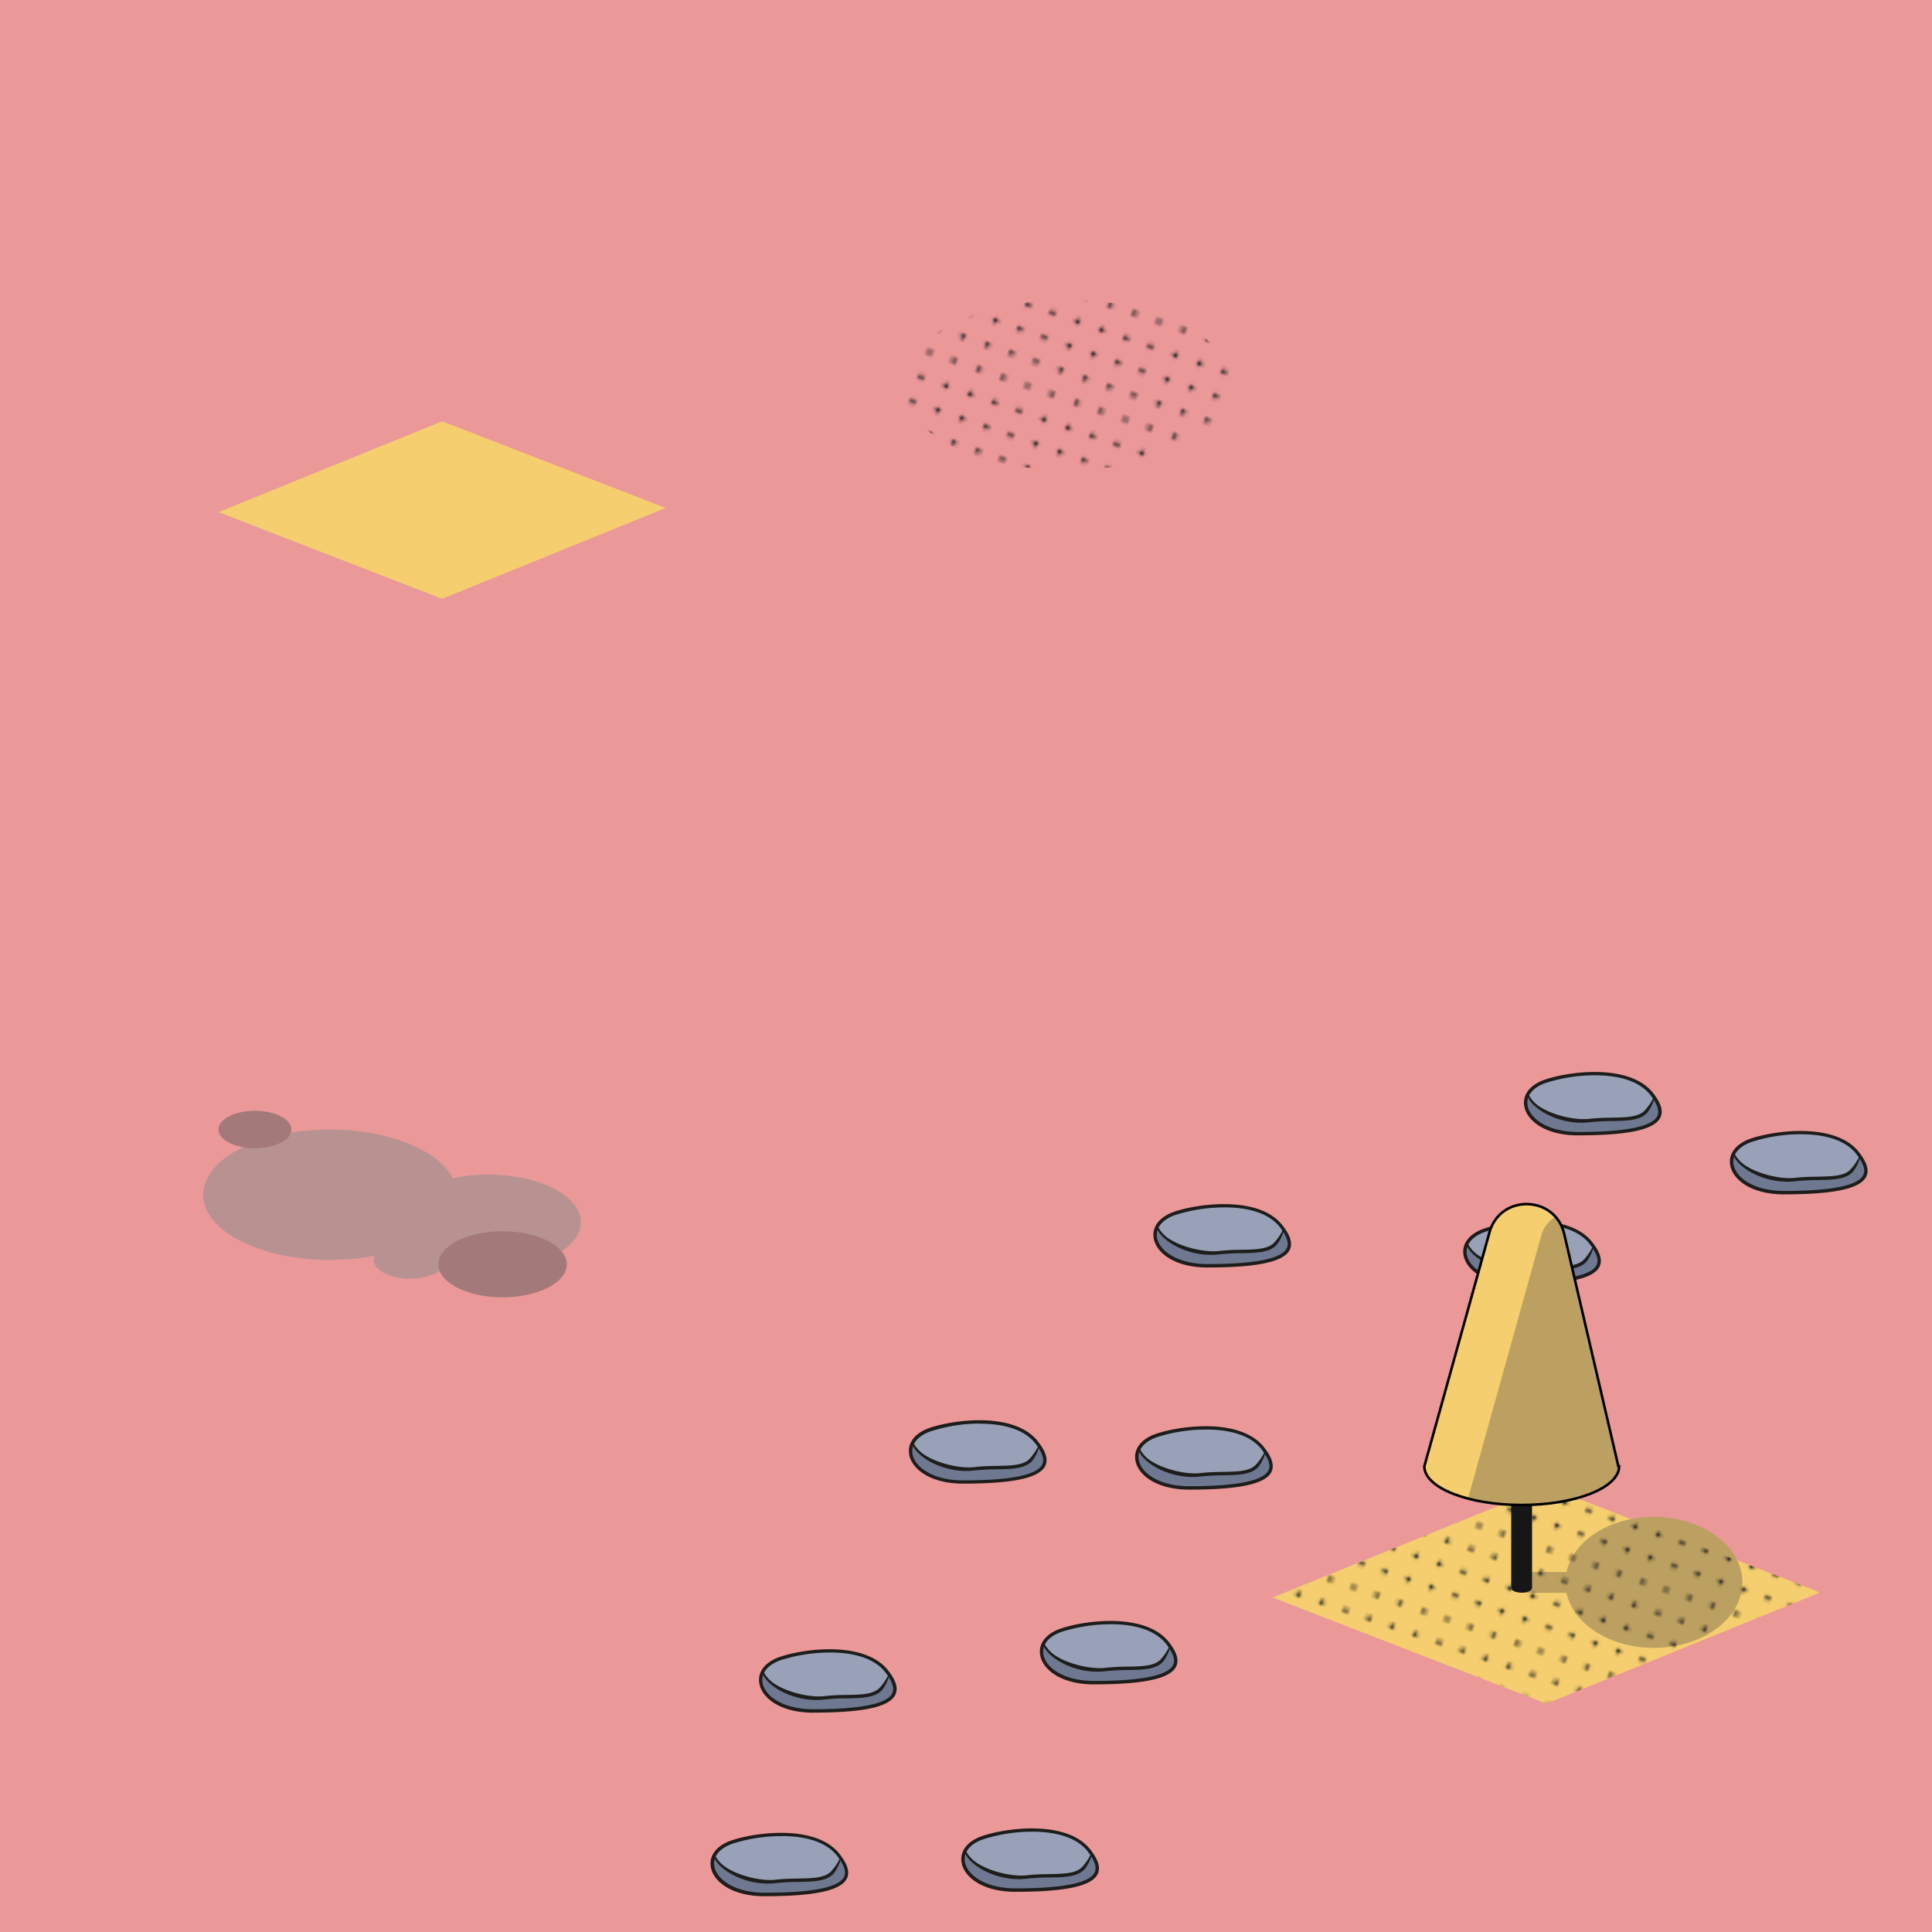 <svg xmlns="http://www.w3.org/2000/svg" xmlns:xlink="http://www.w3.org/1999/xlink" viewBox="0 0 566.93 566.93"><defs><style>.cls-1,.cls-13{fill:none;}.cls-2{fill:#1d1d1b;}.cls-3{fill:#eb9899;}.cls-4{fill:#f4ce6f;}.cls-5{fill:#b79291;}.cls-6{fill:#a37979;}.cls-7{fill:url(#RBDots);}.cls-8{fill:#6e7891;}.cls-9{fill:#98a1b7;}.cls-10{fill:#bca061;}.cls-11{fill:url(#RBDots-3);}.cls-12{fill:#161616;}.cls-13{stroke:#000;stroke-miterlimit:10;stroke-width:0.75px;}</style><pattern id="RBDots" data-name="RBDots" width="28.8" height="28.8" patternTransform="matrix(-0.99, -0.34, 0.34, -0.99, 71.83, 34.34)" patternUnits="userSpaceOnUse" viewBox="0 0 28.8 28.8"><rect class="cls-1" width="28.8" height="28.8"/><circle class="cls-2" cx="28.8" cy="28.8" r="0.72"/><path class="cls-2" d="M14.4,29.52a.72.72,0,1,0-.72-.72A.72.72,0,0,0,14.4,29.52Z"/><path class="cls-2" d="M28.8,15.12a.72.72,0,1,0-.72-.72A.72.72,0,0,0,28.8,15.12Z"/><path class="cls-2" d="M14.4,15.12a.72.72,0,1,0-.72-.72A.72.72,0,0,0,14.4,15.12Z"/><path class="cls-2" d="M7.2,22.32a.72.72,0,1,0-.72-.72A.72.72,0,0,0,7.2,22.32Z"/><path class="cls-2" d="M21.6,22.32a.72.72,0,1,0-.72-.72A.72.72,0,0,0,21.6,22.32Z"/><path class="cls-2" d="M14.4,22.32a.72.72,0,1,0-.72-.72A.72.72,0,0,0,14.4,22.32Z"/><path class="cls-2" d="M7.2,29.52a.72.72,0,1,0-.72-.72A.72.72,0,0,0,7.2,29.52Z"/><path class="cls-2" d="M21.82,29.52a.72.72,0,1,0-.72-.72A.72.72,0,0,0,21.82,29.52Z"/><path class="cls-2" d="M7.2,7.92a.72.72,0,1,0-.72-.72A.72.72,0,0,0,7.2,7.92Z"/><path class="cls-2" d="M7.2,15.12a.72.72,0,1,0-.72-.72A.72.72,0,0,0,7.2,15.12Z"/><path class="cls-2" d="M21.6,15.12a.72.72,0,1,0-.72-.72A.72.72,0,0,0,21.6,15.12Z"/><path class="cls-2" d="M14.4,7.92a.72.72,0,1,0-.72-.72A.72.72,0,0,0,14.4,7.92Z"/><path class="cls-2" d="M28.8,7.92a.72.72,0,1,0-.72-.72A.72.72,0,0,0,28.8,7.92Z"/><path class="cls-2" d="M21.6,7.92a.72.72,0,1,0-.72-.72A.72.72,0,0,0,21.6,7.92Z"/><path class="cls-2" d="M28.8,22.32a.72.72,0,1,0-.72-.72A.72.72,0,0,0,28.8,22.32Z"/><circle class="cls-2" cy="28.8" r="0.72"/><path class="cls-2" d="M0,15.12a.72.72,0,0,0,0-1.44.72.72,0,0,0-.72.72A.72.72,0,0,0,0,15.12Z"/><path class="cls-2" d="M0,7.92A.72.72,0,0,0,0,6.48a.72.72,0,0,0-.72.72A.72.72,0,0,0,0,7.92Z"/><path class="cls-2" d="M0,22.32a.72.72,0,0,0,0-1.44.72.72,0,0,0-.72.72A.72.72,0,0,0,0,22.32Z"/><circle class="cls-2" cx="28.8" r="0.72"/><path class="cls-2" d="M14.4.72A.72.72,0,0,0,15.12,0a.72.72,0,0,0-.72-.72.72.72,0,0,0-.72.72A.72.72,0,0,0,14.4.72Z"/><path class="cls-2" d="M7.2.72A.72.72,0,0,0,7.92,0,.72.72,0,0,0,7.2-.72.72.72,0,0,0,6.48,0,.72.72,0,0,0,7.2.72Z"/><path class="cls-2" d="M21.82.72A.72.72,0,0,0,22.54,0a.72.72,0,0,0-.72-.72A.72.72,0,0,0,21.1,0,.72.72,0,0,0,21.82.72Z"/><circle class="cls-2" r="0.72"/></pattern><pattern id="RBDots-3" data-name="RBDots" width="28.8" height="28.8" patternTransform="translate(6.76 -5.21) rotate(18.91)" patternUnits="userSpaceOnUse" viewBox="0 0 28.8 28.8"><rect class="cls-1" width="28.8" height="28.8"/><circle class="cls-2" cx="28.8" cy="28.8" r="0.72"/><path class="cls-2" d="M14.4,29.52a.72.72,0,1,0-.72-.72A.72.72,0,0,0,14.4,29.52Z"/><path class="cls-2" d="M28.8,15.12a.72.72,0,1,0-.72-.72A.72.72,0,0,0,28.8,15.12Z"/><path class="cls-2" d="M14.4,15.12a.72.72,0,1,0-.72-.72A.72.72,0,0,0,14.4,15.12Z"/><path class="cls-2" d="M7.2,22.32a.72.72,0,1,0-.72-.72A.72.72,0,0,0,7.2,22.32Z"/><path class="cls-2" d="M21.6,22.32a.72.72,0,1,0-.72-.72A.72.72,0,0,0,21.6,22.32Z"/><path class="cls-2" d="M14.4,22.32a.72.72,0,1,0-.72-.72A.72.72,0,0,0,14.4,22.32Z"/><path class="cls-2" d="M7.2,29.52a.72.72,0,1,0-.72-.72A.72.72,0,0,0,7.2,29.52Z"/><path class="cls-2" d="M21.82,29.52a.72.72,0,1,0-.72-.72A.72.72,0,0,0,21.82,29.52Z"/><path class="cls-2" d="M7.2,7.92a.72.72,0,1,0-.72-.72A.72.72,0,0,0,7.2,7.92Z"/><path class="cls-2" d="M7.2,15.12a.72.72,0,1,0-.72-.72A.72.72,0,0,0,7.2,15.12Z"/><path class="cls-2" d="M21.6,15.12a.72.72,0,1,0-.72-.72A.72.72,0,0,0,21.6,15.12Z"/><path class="cls-2" d="M14.4,7.92a.72.72,0,1,0-.72-.72A.72.72,0,0,0,14.4,7.92Z"/><path class="cls-2" d="M28.8,7.92a.72.72,0,1,0-.72-.72A.72.72,0,0,0,28.8,7.92Z"/><path class="cls-2" d="M21.6,7.92a.72.72,0,1,0-.72-.72A.72.72,0,0,0,21.6,7.92Z"/><path class="cls-2" d="M28.8,22.32a.72.72,0,1,0-.72-.72A.72.72,0,0,0,28.8,22.32Z"/><circle class="cls-2" cy="28.8" r="0.72"/><path class="cls-2" d="M0,15.12a.72.72,0,0,0,0-1.44.72.72,0,0,0-.72.72A.72.72,0,0,0,0,15.12Z"/><path class="cls-2" d="M0,7.92A.72.72,0,0,0,0,6.48a.72.72,0,0,0-.72.72A.72.72,0,0,0,0,7.92Z"/><path class="cls-2" d="M0,22.32a.72.72,0,0,0,0-1.44.72.72,0,0,0-.72.72A.72.72,0,0,0,0,22.32Z"/><circle class="cls-2" cx="28.8" r="0.72"/><path class="cls-2" d="M14.4.72A.72.72,0,0,0,15.12,0a.72.72,0,0,0-.72-.72.72.72,0,0,0-.72.72A.72.72,0,0,0,14.4.72Z"/><path class="cls-2" d="M7.2.72A.72.72,0,0,0,7.92,0,.72.72,0,0,0,7.2-.72.72.72,0,0,0,6.48,0,.72.72,0,0,0,7.2.72Z"/><path class="cls-2" d="M21.82.72A.72.72,0,0,0,22.54,0a.72.72,0,0,0-.72-.72A.72.72,0,0,0,21.1,0,.72.72,0,0,0,21.82.72Z"/><circle class="cls-2" r="0.72"/></pattern></defs><title>images</title><g id="_5" data-name="5"><g id="Back"><rect class="cls-3" x="566.93" width="566.93" height="566.93"/></g></g><g id="_6" data-name="6"><g id="Back-2" data-name="Back"><rect class="cls-3" width="566.93" height="566.93"/><polygon class="cls-4" points="195.35 149.06 195.35 149.06 195.34 149.06 129.73 123.62 64.11 150.28 64.11 150.28 64.11 150.28 64.11 150.28 64.11 150.28 129.73 175.72 195.34 149.06 195.35 149.06 195.35 149.06"/><path class="cls-5" d="M143.25,344.68a49.83,49.83,0,0,0-10.42,1.07c-4.17-8.23-18.71-14.3-36-14.3-20.56,0-37.22,8.57-37.22,19.14s16.66,19.13,37.22,19.13a69.24,69.24,0,0,0,13.11-1.23,3.13,3.13,0,0,0-.27,1.23c0,3,4.79,5.5,10.7,5.5,5,0,9.22-1.77,10.37-4.17a48.91,48.91,0,0,0,12.52,1.57c15,0,27.17-6.25,27.17-14S158.26,344.68,143.25,344.68Z"/><path class="cls-6" d="M166.32,371c0,5.36-8.44,9.69-18.84,9.69s-18.85-4.33-18.85-9.69,8.44-9.69,18.85-9.69,18.84,4.34,18.84,9.69"/><path class="cls-7" d="M361.64,113c0,13.77-21.72,24.94-48.51,24.94S264.62,126.73,264.62,113,286.34,88,313.13,88,361.64,99.18,361.64,113"/><path class="cls-6" d="M85.51,331.45c0,3-4.79,5.5-10.7,5.5s-10.7-2.46-10.7-5.5,4.79-5.5,10.7-5.5,10.7,2.46,10.7,5.5"/><g id="Rock"><path class="cls-8" d="M523.54,350c26.73,0,26.05-5.68,21.74-11.4-6.47-8.62-23.72-6.61-31.36-4-10.73,3.69-6,15.39,9.62,15.39"/><path class="cls-9" d="M508.88,338.23s3.35-4.6,12.35-5.18,15.71-.7,19.91,2.05,4.53,4.07,4.53,4.07-1,3.55-2.26,4.44a15.88,15.88,0,0,1-7.53,2.18,43.18,43.18,0,0,0-8.41.22c-1.74.41-8.92-.4-10.52-1a36.48,36.48,0,0,1-7.27-4.9,4.3,4.3,0,0,1-.8-1.9"/><path class="cls-2" d="M523.54,350.48c-9.89,0-15.14-4.46-15.83-8.6-.56-3.36,1.7-6.26,6-7.76,7.18-2.46,25.17-4.84,31.93,4.15,1.53,2,3.13,4.67,2,7-1.77,3.55-9.43,5.2-24.1,5.2m4.9-17.64a47.56,47.56,0,0,0-14.36,2.23c-3.84,1.32-5.86,3.8-5.38,6.64.64,3.86,5.95,7.77,14.84,7.77,13.86,0,21.67-1.56,23.2-4.64.72-1.43.13-3.33-1.86-6-3.43-4.57-10-6-16.44-6"/><path class="cls-2" d="M524.51,346.76c-6.45,0-12.5-3-15-6.28a5,5,0,0,1-1-2.28l.36.11a9.61,9.61,0,0,0,3.94,4.09c3.77,2.25,10,3.71,14,3.22,2.22-.26,4.4-.3,6.51-.34,4.31-.08,8-.14,9.8-2.22a15.83,15.83,0,0,0,2.45-3.65s.31,0,.28.16a12.33,12.33,0,0,1-2,4.14c-2.07,2.42-6,2.49-10.54,2.57a63.73,63.73,0,0,0-6.41.33,19.77,19.77,0,0,1-2.42.15"/></g><g id="Rock-2" data-name="Rock"><path class="cls-8" d="M463.11,332.67c26.74,0,26.05-5.68,21.75-11.4-6.48-8.62-23.73-6.61-31.37-4-10.72,3.69-6,15.39,9.62,15.39"/><path class="cls-9" d="M448.45,320.92s3.35-4.6,12.35-5.18,15.71-.7,19.91,2.05,4.53,4.07,4.53,4.07-1.05,3.55-2.25,4.44a15.8,15.8,0,0,1-7.53,2.18,43.29,43.29,0,0,0-8.42.22c-1.74.41-8.91-.4-10.52-1a36.12,36.12,0,0,1-7.26-4.91,4.24,4.24,0,0,1-.81-1.9"/><path class="cls-2" d="M463.12,333.17c-9.89,0-15.14-4.46-15.84-8.6-.56-3.36,1.7-6.26,6.05-7.76,7.17-2.46,25.16-4.84,31.93,4.15,1.52,2,3.12,4.67,1.95,7-1.77,3.55-9.43,5.2-24.09,5.2M468,315.53a47.56,47.56,0,0,0-14.36,2.23c-3.84,1.32-5.86,3.8-5.38,6.64.64,3.86,6,7.77,14.85,7.77,13.85,0,21.66-1.56,23.2-4.64.71-1.43.12-3.33-1.86-6-3.44-4.57-10-6-16.45-6"/><path class="cls-2" d="M464.08,329.45c-6.45,0-12.5-3-15-6.28a5,5,0,0,1-1-2.28l.36.11a9.61,9.61,0,0,0,3.94,4.09c3.77,2.25,10,3.71,14.05,3.22,2.22-.26,4.4-.3,6.51-.34,4.31-.08,8-.14,9.8-2.22a15.51,15.51,0,0,0,2.45-3.65s.31,0,.28.16a12.33,12.33,0,0,1-2,4.14c-2.06,2.42-6,2.49-10.54,2.57a63.88,63.88,0,0,0-6.41.33,19.77,19.77,0,0,1-2.42.15"/></g><g id="Rock-3" data-name="Rock"><path class="cls-8" d="M445.28,376.39c26.73,0,26.05-5.68,21.74-11.41-6.47-8.61-23.73-6.6-31.36-4-10.73,3.69-6,15.39,9.62,15.39"/><path class="cls-9" d="M430.61,364.64S434,360,443,359.46s15.71-.7,19.92,2.05,4.53,4.06,4.53,4.06-1.06,3.56-2.26,4.45a15.88,15.88,0,0,1-7.53,2.18,43.18,43.18,0,0,0-8.41.22c-1.75.41-8.92-.4-10.53-1a36.53,36.53,0,0,1-7.26-4.9,4.42,4.42,0,0,1-.81-1.9"/><path class="cls-2" d="M445.28,376.89c-9.89,0-15.14-4.46-15.83-8.6-.56-3.36,1.7-6.27,6-7.76,7.18-2.47,25.17-4.84,31.93,4.15,1.53,2,3.13,4.67,2,7-1.77,3.55-9.43,5.2-24.1,5.2m4.9-17.64a47.56,47.56,0,0,0-14.36,2.23c-3.85,1.32-5.86,3.8-5.38,6.64.64,3.86,5.95,7.77,14.84,7.77,13.86,0,21.67-1.56,23.2-4.65.72-1.42.13-3.32-1.86-6-3.43-4.57-10-6-16.44-6"/><path class="cls-2" d="M446.24,373.17c-6.44,0-12.5-3-15-6.28a5,5,0,0,1-1-2.29l.37.12a9.54,9.54,0,0,0,3.94,4.09c3.77,2.24,10,3.71,14.05,3.22a63.28,63.28,0,0,1,6.51-.34c4.3-.08,8-.15,9.8-2.22a16.16,16.16,0,0,0,2.45-3.65s.3,0,.27.16a12.28,12.28,0,0,1-2,4.14c-2.07,2.42-6,2.49-10.54,2.57a63.73,63.73,0,0,0-6.41.33,19.81,19.81,0,0,1-2.43.15"/></g><g id="Rock-4" data-name="Rock"><path class="cls-8" d="M354.37,371.44c26.74,0,26.05-5.68,21.75-11.4-6.48-8.62-23.73-6.61-31.37-4-10.72,3.69-6,15.38,9.62,15.38"/><path class="cls-9" d="M339.71,359.7s3.35-4.61,12.35-5.19,15.71-.7,19.91,2.05,4.53,4.07,4.53,4.07-1.05,3.55-2.25,4.44a15.91,15.91,0,0,1-7.53,2.19,42.51,42.51,0,0,0-8.42.22c-1.74.4-8.91-.4-10.52-1a36.12,36.12,0,0,1-7.26-4.91,4.22,4.22,0,0,1-.81-1.89"/><path class="cls-2" d="M354.38,371.94c-9.89,0-15.14-4.45-15.84-8.6-.56-3.36,1.7-6.26,6-7.76,7.17-2.46,25.16-4.84,31.93,4.16,1.52,2,3.12,4.66,2,7-1.77,3.54-9.43,5.19-24.09,5.19m4.89-17.63a47.59,47.59,0,0,0-14.36,2.22c-3.84,1.32-5.86,3.81-5.38,6.65.64,3.86,6,7.76,14.85,7.76,13.85,0,21.66-1.56,23.2-4.64.71-1.43.12-3.32-1.86-6-3.44-4.58-10-6-16.45-6"/><path class="cls-2" d="M355.34,368.22c-6.45,0-12.5-3-15-6.27a5,5,0,0,1-1-2.29l.36.11a9.61,9.61,0,0,0,3.94,4.1c3.77,2.24,10,3.7,14.05,3.22a63.34,63.34,0,0,1,6.51-.35c4.31-.08,8-.14,9.8-2.22a15.51,15.51,0,0,0,2.45-3.65s.31,0,.28.16a12.16,12.16,0,0,1-2,4.14c-2.06,2.42-6,2.49-10.54,2.57a63.94,63.94,0,0,0-6.41.34,19.75,19.75,0,0,1-2.42.14"/></g><g id="Rock-5" data-name="Rock"><path class="cls-8" d="M349,436.62c26.73,0,26.05-5.68,21.74-11.4-6.47-8.62-23.73-6.61-31.36-4-10.73,3.69-6,15.39,9.62,15.39"/><path class="cls-9" d="M334.35,424.88s3.34-4.61,12.34-5.19,15.72-.7,19.92,2.05,4.53,4.07,4.53,4.07-1.06,3.55-2.26,4.44a15.76,15.76,0,0,1-7.53,2.18,43.13,43.13,0,0,0-8.41.23c-1.75.4-8.92-.4-10.52-1a35.92,35.92,0,0,1-7.27-4.91,4.28,4.28,0,0,1-.8-1.89"/><path class="cls-2" d="M349,437.12c-9.89,0-15.14-4.46-15.83-8.6-.56-3.36,1.7-6.26,6-7.76,7.18-2.46,25.17-4.84,31.93,4.16,1.53,2,3.13,4.66,2,7-1.77,3.55-9.43,5.2-24.1,5.2m4.9-17.63a47.59,47.59,0,0,0-14.36,2.22c-3.85,1.32-5.86,3.8-5.38,6.64.64,3.86,5.95,7.77,14.84,7.77,13.86,0,21.67-1.56,23.2-4.64.72-1.43.13-3.33-1.86-6-3.43-4.58-10-6-16.44-6"/><path class="cls-2" d="M350,433.4c-6.45,0-12.51-3-15-6.28a5,5,0,0,1-1-2.28l.37.11a9.59,9.59,0,0,0,3.94,4.1c3.77,2.24,10,3.7,14,3.21,2.22-.26,4.4-.3,6.51-.34,4.3-.08,8-.14,9.8-2.22a15.83,15.83,0,0,0,2.45-3.65s.31,0,.27.16a12.19,12.19,0,0,1-2,4.14c-2.07,2.42-6,2.49-10.54,2.57a63.78,63.78,0,0,0-6.41.34,22,22,0,0,1-2.42.14"/></g><g id="Rock-6" data-name="Rock"><path class="cls-8" d="M282.62,434.86c26.73,0,26.05-5.68,21.74-11.4-6.47-8.62-23.73-6.61-31.37-4-10.72,3.69-6,15.38,9.63,15.38"/><path class="cls-9" d="M268,423.12s3.35-4.61,12.35-5.19,15.71-.7,19.92,2.05,4.53,4.07,4.53,4.07-1.06,3.55-2.26,4.44a15.76,15.76,0,0,1-7.53,2.18,43.13,43.13,0,0,0-8.41.23c-1.75.4-8.92-.4-10.53-1a36.12,36.12,0,0,1-7.26-4.91,4.36,4.36,0,0,1-.81-1.89"/><path class="cls-2" d="M282.62,435.36c-9.89,0-15.14-4.46-15.83-8.6-.56-3.36,1.69-6.26,6-7.76,7.17-2.46,25.17-4.84,31.93,4.16,1.53,2,3.13,4.66,2,7-1.77,3.55-9.43,5.2-24.1,5.2m4.9-17.63A47.59,47.59,0,0,0,273.16,420c-3.85,1.32-5.86,3.81-5.39,6.65.65,3.86,6,7.76,14.85,7.76,13.86,0,21.66-1.56,23.2-4.64.72-1.43.12-3.33-1.86-6-3.44-4.58-10-6-16.44-6"/><path class="cls-2" d="M283.58,431.64c-6.44,0-12.5-3-15-6.28a5,5,0,0,1-1-2.28l.36.11a9.66,9.66,0,0,0,3.95,4.1c3.77,2.24,10,3.7,14.05,3.21,2.22-.26,4.4-.3,6.51-.34,4.3-.08,8-.14,9.8-2.22a16.16,16.16,0,0,0,2.45-3.65s.3,0,.27.16a12.39,12.39,0,0,1-2,4.14c-2.07,2.42-6,2.49-10.54,2.57a64.13,64.13,0,0,0-6.42.34,21.68,21.68,0,0,1-2.42.14"/></g><g id="Rock-7" data-name="Rock"><path class="cls-8" d="M321.05,493.76c26.74,0,26.05-5.68,21.75-11.4-6.48-8.62-23.73-6.61-31.37-4-10.72,3.69-6,15.38,9.62,15.38"/><path class="cls-9" d="M306.39,482s3.35-4.61,12.35-5.19,15.71-.7,19.92,2.05,4.52,4.07,4.52,4.07-1.05,3.55-2.25,4.44a15.91,15.91,0,0,1-7.53,2.19,42.54,42.54,0,0,0-8.42.22c-1.74.4-8.91-.4-10.52-1a36.12,36.12,0,0,1-7.26-4.91,4.36,4.36,0,0,1-.81-1.89"/><path class="cls-2" d="M321.06,494.27c-9.89,0-15.14-4.46-15.83-8.61-.57-3.36,1.69-6.26,6-7.76,7.17-2.46,25.16-4.84,31.93,4.16,1.53,2,3.13,4.66,1.95,7-1.77,3.54-9.42,5.2-24.09,5.2m4.9-17.64a47.86,47.86,0,0,0-14.36,2.22c-3.85,1.32-5.86,3.81-5.39,6.65.65,3.86,6,7.77,14.85,7.77,13.85,0,21.66-1.57,23.2-4.65.71-1.43.12-3.32-1.86-6-3.44-4.57-10-6-16.44-6"/><path class="cls-2" d="M322,490.54c-6.45,0-12.5-3-15-6.27a4.89,4.89,0,0,1-1-2.29l.36.11a9.61,9.61,0,0,0,3.94,4.1c3.77,2.24,10,3.7,14.05,3.22a63.34,63.34,0,0,1,6.51-.35c4.31-.07,8-.14,9.81-2.21a16.42,16.42,0,0,0,2.45-3.66s.3,0,.27.16a12.3,12.3,0,0,1-2,4.14c-2.07,2.42-6,2.49-10.55,2.57a63.94,63.94,0,0,0-6.41.34,19.75,19.75,0,0,1-2.42.14"/></g><g id="Rock-8" data-name="Rock"><path class="cls-8" d="M238.65,502.07c26.73,0,26-5.68,21.74-11.41-6.48-8.61-23.73-6.6-31.37-4-10.72,3.69-6,15.39,9.63,15.39"/><path class="cls-9" d="M224,490.32s3.35-4.6,12.35-5.18,15.71-.7,19.92,2.05,4.52,4.06,4.52,4.06-1,3.55-2.25,4.45a15.91,15.91,0,0,1-7.53,2.18,43.31,43.31,0,0,0-8.42.22c-1.74.4-8.91-.4-10.52-1a36.53,36.53,0,0,1-7.26-4.9,4.42,4.42,0,0,1-.81-1.9"/><path class="cls-2" d="M238.65,502.57c-9.89,0-15.14-4.46-15.83-8.6-.57-3.37,1.69-6.27,6-7.76,7.17-2.47,25.17-4.84,31.93,4.15,1.53,2,3.13,4.66,1.95,7-1.77,3.55-9.42,5.2-24.09,5.2m4.9-17.64a47.56,47.56,0,0,0-14.36,2.23c-3.85,1.32-5.86,3.8-5.39,6.64.65,3.86,5.95,7.77,14.85,7.77,13.85,0,21.66-1.56,23.2-4.65.71-1.42.12-3.32-1.86-6-3.44-4.57-10-6-16.44-6"/><path class="cls-2" d="M239.61,498.85c-6.45,0-12.5-3-15-6.28a4.89,4.89,0,0,1-1-2.29l.36.12a9.67,9.67,0,0,0,3.94,4.09c3.77,2.24,10,3.71,14,3.22a60.77,60.77,0,0,1,6.52-.34c4.3-.08,8-.15,9.8-2.22a16.16,16.16,0,0,0,2.45-3.65s.3,0,.27.15a12.42,12.42,0,0,1-2,4.15c-2.07,2.42-6,2.49-10.55,2.57a61,61,0,0,0-6.41.33,19.77,19.77,0,0,1-2.42.15"/></g><g id="Rock-9" data-name="Rock"><path class="cls-8" d="M298,554.64c26.73,0,26-5.68,21.74-11.4-6.47-8.62-23.73-6.61-31.37-4-10.72,3.69-6,15.39,9.63,15.39"/><path class="cls-9" d="M283.37,542.89s3.35-4.6,12.35-5.18,15.71-.7,19.92,2,4.53,4.07,4.53,4.07-1.06,3.55-2.26,4.44a15.88,15.88,0,0,1-7.53,2.18,43.18,43.18,0,0,0-8.41.22c-1.75.41-8.92-.4-10.53-1a36.1,36.1,0,0,1-7.26-4.9,4.38,4.38,0,0,1-.81-1.9"/><path class="cls-2" d="M298,555.14c-9.89,0-15.14-4.46-15.83-8.6-.56-3.36,1.7-6.26,6-7.76,7.17-2.46,25.17-4.84,31.93,4.15,1.53,2,3.13,4.67,2,7-1.77,3.55-9.43,5.2-24.1,5.2m4.9-17.64a47.56,47.56,0,0,0-14.36,2.23c-3.85,1.32-5.86,3.8-5.39,6.64.65,3.86,6,7.77,14.85,7.77,13.86,0,21.66-1.56,23.2-4.64.72-1.43.12-3.33-1.86-6-3.44-4.57-10-6-16.44-6"/><path class="cls-2" d="M299,551.42c-6.44,0-12.5-3-15-6.28a5,5,0,0,1-1-2.28l.36.11a9.67,9.67,0,0,0,3.95,4.09c3.77,2.25,10,3.71,14.05,3.22,2.22-.26,4.4-.3,6.51-.34,4.3-.08,8-.14,9.8-2.22a16.16,16.16,0,0,0,2.45-3.65s.3,0,.27.16a12.48,12.48,0,0,1-2,4.14c-2.07,2.42-6,2.49-10.54,2.57a64.07,64.07,0,0,0-6.42.33,19.53,19.53,0,0,1-2.42.15"/></g><g id="Rock-10" data-name="Rock"><path class="cls-8" d="M224.41,555.94c26.73,0,26.05-5.68,21.74-11.4-6.47-8.62-23.73-6.61-31.37-4-10.72,3.69-6,15.39,9.63,15.39"/><path class="cls-9" d="M209.74,544.19s3.35-4.6,12.35-5.18,15.71-.7,19.92,2,4.53,4.07,4.53,4.07-1.06,3.55-2.26,4.44a15.76,15.76,0,0,1-7.53,2.18,43.18,43.18,0,0,0-8.41.22c-1.75.41-8.92-.4-10.53-1a36.12,36.12,0,0,1-7.26-4.91,4.38,4.38,0,0,1-.81-1.9"/><path class="cls-2" d="M224.41,556.44c-9.89,0-15.14-4.46-15.83-8.6-.56-3.36,1.69-6.26,6-7.76,7.17-2.46,25.17-4.84,31.93,4.15,1.53,2,3.13,4.67,2,7-1.77,3.55-9.43,5.2-24.1,5.2m4.9-17.64A47.56,47.56,0,0,0,215,541c-3.85,1.32-5.86,3.8-5.39,6.64.65,3.86,6,7.77,14.85,7.77,13.86,0,21.66-1.56,23.2-4.64.72-1.43.12-3.33-1.86-6-3.44-4.57-10-6-16.44-6"/><path class="cls-2" d="M225.37,552.72c-6.45,0-12.5-3-15-6.28a5,5,0,0,1-1-2.28l.36.11a9.61,9.61,0,0,0,3.94,4.09c3.78,2.25,10,3.71,14,3.22,2.22-.26,4.41-.3,6.52-.34,4.3-.08,8-.14,9.8-2.22a16.16,16.16,0,0,0,2.45-3.65s.3,0,.27.16a12.48,12.48,0,0,1-2,4.14c-2.07,2.42-6,2.49-10.55,2.57a63.88,63.88,0,0,0-6.41.33,19.65,19.65,0,0,1-2.42.15"/></g><polygon class="cls-4" points="534.12 467.3 534.13 467.3 534.12 467.3 453.79 436.15 373.45 468.78 373.45 468.78 373.45 468.78 373.45 468.78 373.45 468.78 453.79 499.93 534.12 467.3 534.13 467.3 534.12 467.3"/><path class="cls-10" d="M485.29,445.12c-13,0-23.65,7-25.63,16.16h-13c-.76,0-1.37,1.37-1.37,3.06s.61,3.05,1.37,3.05h13c2,9.16,12.68,16.16,25.63,16.16,14.35,0,26-8.6,26-19.21S499.64,445.12,485.29,445.12Z"/><polygon class="cls-11" points="534.12 467.3 534.13 467.3 534.12 467.3 453.79 436.15 373.45 468.78 373.45 468.78 373.45 468.78 373.45 468.78 373.45 468.78 453.79 499.93 534.12 467.3 534.13 467.3 534.12 467.3"/><path class="cls-12" d="M443.46,435.85V466c0,.75,1.37,1.36,3.06,1.36s3.05-.61,3.05-1.36V435.85Z"/><path class="cls-4" d="M474.9,430.29,459,362.08c-2.67-11.41-18.78-11.75-21.92-.47l-19.12,68.68c0,6.26,12.79,11.34,28.58,11.34s28.58-5.08,28.58-11.34Z"/><path class="cls-10" d="M475.1,430.29h-.2L459,362.08a11.45,11.45,0,0,0-2.51-5,8.87,8.87,0,0,0-4.21,5.47l-21.42,76.89c0,.11,0,.21,0,.32a63.07,63.07,0,0,0,15.64,1.85C462.3,441.63,475.1,436.55,475.1,430.29Z"/><path class="cls-13" d="M474.9,430.29,459,362.08c-2.67-11.41-18.78-11.75-21.92-.47l-19.12,68.68c0,6.26,12.79,11.34,28.58,11.34s28.58-5.08,28.58-11.34Z"/></g></g></svg>